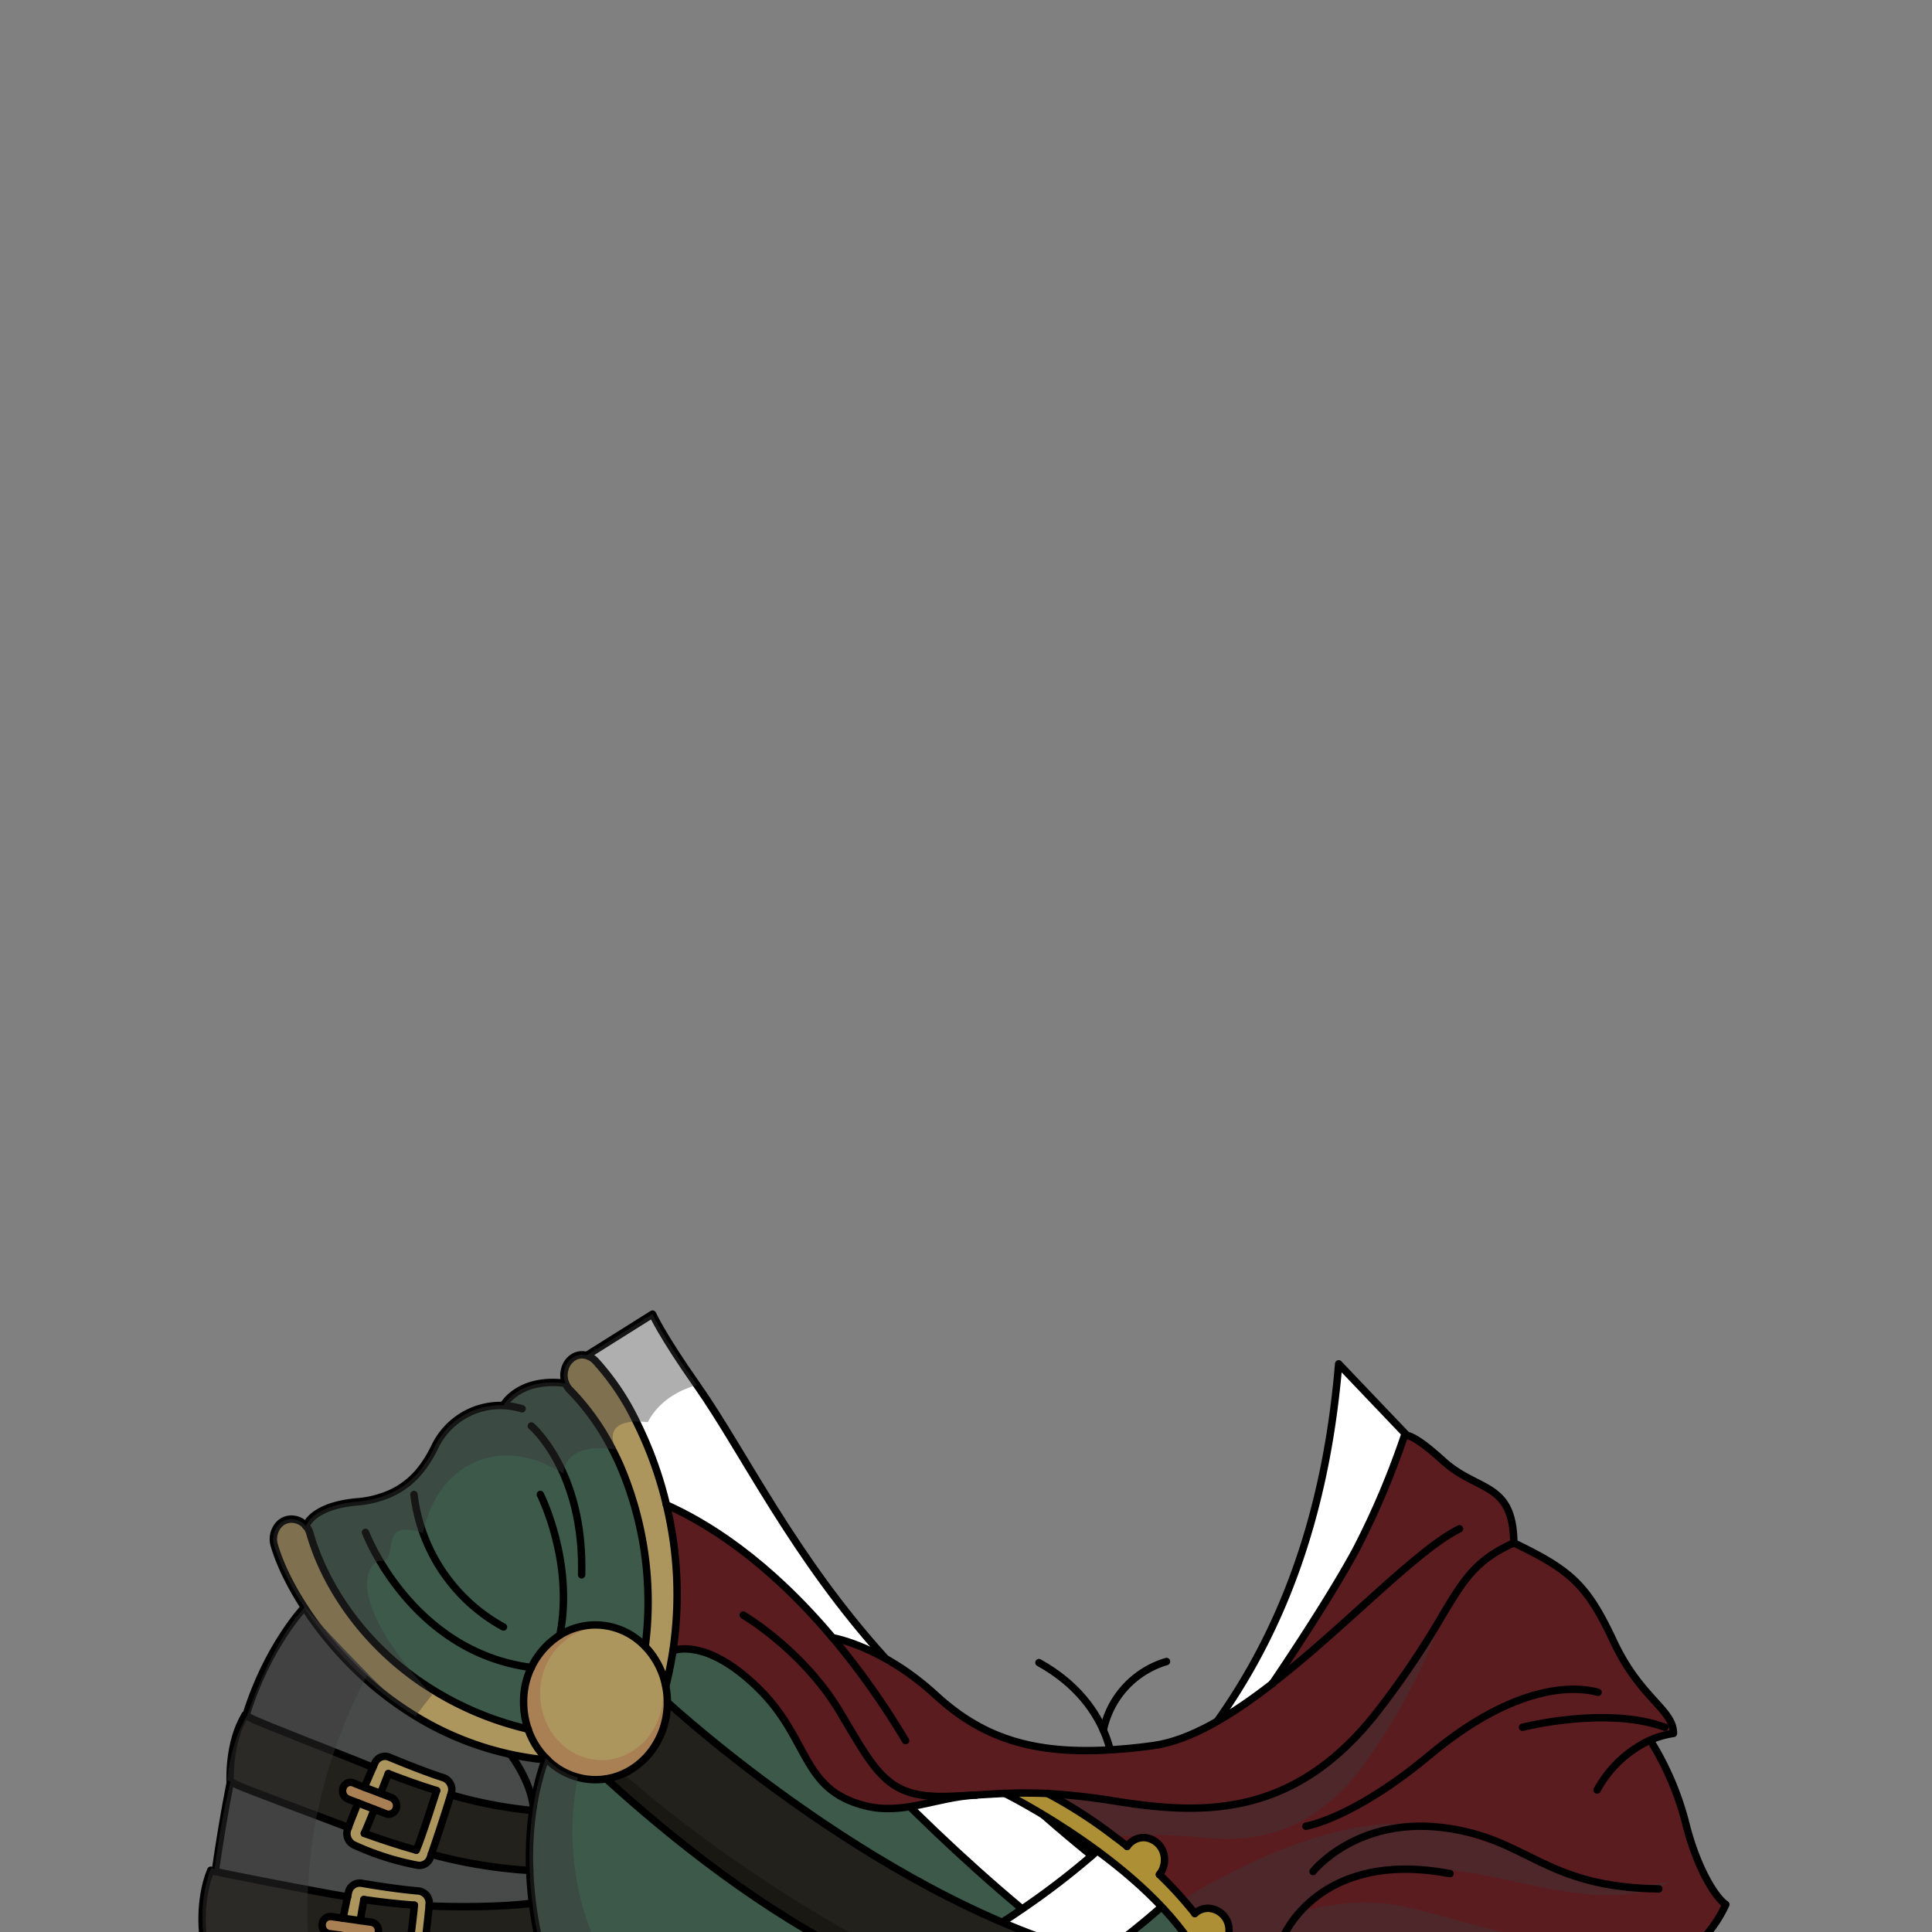 <svg xmlns="http://www.w3.org/2000/svg" viewBox="0 0 432 432">
  <rect x="0" y="0" width="432" height="432" fill="#808080" stroke="none"/>
  <defs>
    <style>.GUNDAN_GOAT_OUTFIT_GUNDAN_GOAT_OUTFIT_27_cls-1{isolation:isolate;}.GUNDAN_GOAT_OUTFIT_GUNDAN_GOAT_OUTFIT_27_cls-2{fill:none;stroke:#000;stroke-linecap:round;stroke-linejoin:round;stroke-width:1.66px;}.GUNDAN_GOAT_OUTFIT_GUNDAN_GOAT_OUTFIT_27_cls-3{fill:#3c594a;}.GUNDAN_GOAT_OUTFIT_GUNDAN_GOAT_OUTFIT_27_cls-4{fill:#fff;}.GUNDAN_GOAT_OUTFIT_GUNDAN_GOAT_OUTFIT_27_cls-5{fill:#ad8f35;}.GUNDAN_GOAT_OUTFIT_GUNDAN_GOAT_OUTFIT_27_cls-6{fill:#191813;}.GUNDAN_GOAT_OUTFIT_GUNDAN_GOAT_OUTFIT_27_cls-7{fill:#22211b;}.GUNDAN_GOAT_OUTFIT_GUNDAN_GOAT_OUTFIT_27_cls-8{fill:#5b1c20;}.GUNDAN_GOAT_OUTFIT_GUNDAN_GOAT_OUTFIT_27_cls-9{fill:#3a383a;opacity:0.4;mix-blend-mode:multiply;}.GUNDAN_GOAT_OUTFIT_GUNDAN_GOAT_OUTFIT_27_cls-10{fill:#ad965e;}.GUNDAN_GOAT_OUTFIT_GUNDAN_GOAT_OUTFIT_27_cls-11{fill:#a98054;}.GUNDAN_GOAT_OUTFIT_GUNDAN_GOAT_OUTFIT_27_cls-12{fill:#474a49;}</style>
  </defs>
  <g class="GUNDAN_GOAT_OUTFIT_GUNDAN_GOAT_OUTFIT_27_cls-1">
    <g id="outfit">
      <path class="GUNDAN_GOAT_OUTFIT_GUNDAN_GOAT_OUTFIT_27_cls-2" d="M232.31,371.77C249.73,381.45,249,397,249,397" />
      <path class="GUNDAN_GOAT_OUTFIT_GUNDAN_GOAT_OUTFIT_27_cls-2" d="M246.7,386.91a20.28,20.28,0,0,1,14.13-15.39" />
      <path class="GUNDAN_GOAT_OUTFIT_GUNDAN_GOAT_OUTFIT_27_cls-3" d="M268.47,438.08h-19.4c-49.6-11-99.84-57.47-99.84-57.47a18.49,18.49,0,0,0-.35-3.61q1-4,1.59-7.89c.31-.14,7.38-3,18.95,8.23,11.85,11.51,9.56,22.8,24.09,26.44,8.43,2.1,15.63-1.84,24.33-2.39,2.48-.15,4.67-.28,6.83-.38C224.67,401,257.1,417.07,268.47,438.08Z" />
      <path class="GUNDAN_GOAT_OUTFIT_GUNDAN_GOAT_OUTFIT_27_cls-4" d="M244.1,414.93a171.41,171.41,0,0,1-15.56,11.91c-8.71-7.26-17.11-15-25.1-22.87a600.28,600.28,0,0,1-53-60.47c-4.44-5.77-8.36-11.05-11.68-15.66-1-1.38-1.94-2.7-2.82-3.94-4.59-6.47-7.72-11.16-9.15-13.39l.18-.29,4.21-7.14,14.76-9.26s2,4.61,9.94,15.89v0c10.58,15.07,21.5,38.36,42.23,61.19,9.2,10.14,19.18,20.35,29.75,30,1.82,1.66,3.65,3.32,5.5,4.94Q238.64,410.51,244.1,414.93Z" />
      <path class="GUNDAN_GOAT_OUTFIT_GUNDAN_GOAT_OUTFIT_27_cls-4" d="M299.33,305l17.31,18.15C309,373.41,282,406.84,259.74,426.36a170.34,170.34,0,0,1-13.86,11l-1.09.75H208.7a123.8,123.8,0,0,0,19.84-11.24,171.41,171.41,0,0,0,15.56-11.91C268.52,393.92,294.42,363.89,299.33,305Z" />
      <path class="GUNDAN_GOAT_OUTFIT_GUNDAN_GOAT_OUTFIT_27_cls-2" d="M244.1,414.93q-5.46-4.41-10.77-9.07c-1.85-1.62-3.69-3.28-5.5-4.94-10.57-9.65-20.55-19.86-29.75-30-20.73-22.83-31.65-46.12-42.23-61.19v0c-7.93-11.28-9.94-15.89-9.94-15.89l-14.76,9.26-4.21,7.14-.18.29" />
      <path class="GUNDAN_GOAT_OUTFIT_GUNDAN_GOAT_OUTFIT_27_cls-2" d="M126.75,310.51c6.48,10.11,48.43,71.8,101.79,116.33" />
      <path class="GUNDAN_GOAT_OUTFIT_GUNDAN_GOAT_OUTFIT_27_cls-2" d="M316.64,323.1C309,373.41,282,406.84,259.74,426.36a170.34,170.34,0,0,1-13.86,11l-1.09.75H208.7a123.8,123.8,0,0,0,19.84-11.24,171.41,171.41,0,0,0,15.56-11.91c24.42-21,50.32-51,55.23-110l17.31,18.15" />
      <path class="GUNDAN_GOAT_OUTFIT_GUNDAN_GOAT_OUTFIT_27_cls-5" d="M224.67,401a95,95,0,0,1,9.54,0h0A108.7,108.7,0,0,1,252,412.81a4.53,4.53,0,0,1,3.68-2,4.86,4.86,0,0,1,4.67,5,5.24,5.24,0,0,1-1.13,3.27,88.78,88.78,0,0,1,7.92,8.7,4.4,4.4,0,0,1,3-1.17,4.85,4.85,0,0,1,4.66,5,5.13,5.13,0,0,1-2.09,4.2c.42.72.84,1.45,1.23,2.18h-5.49C257.1,417.07,224.67,401,224.67,401Z" />
      <path class="GUNDAN_GOAT_OUTFIT_GUNDAN_GOAT_OUTFIT_27_cls-6" d="M249.07,438.08H192.62c-21.79-10.5-42.32-26.91-57.07-40.33a14.77,14.77,0,0,0,3.83-1.16,17.37,17.37,0,0,0,9.85-16S199.47,427.05,249.07,438.08Z" />
      <path class="GUNDAN_GOAT_OUTFIT_GUNDAN_GOAT_OUTFIT_27_cls-7" d="M249.07,438.08H201.48c-22.86-11.12-46.33-27.65-62.1-41.49a17.37,17.37,0,0,0,9.85-16S199.47,427.05,249.07,438.08Z" />
      <path class="GUNDAN_GOAT_OUTFIT_GUNDAN_GOAT_OUTFIT_27_cls-8" d="M385.9,425.84a29.47,29.47,0,0,1-10.48,12.24H274c-.39-.73-.81-1.46-1.23-2.18a5.13,5.13,0,0,0,2.09-4.2,4.85,4.85,0,0,0-4.66-5,4.4,4.4,0,0,0-3,1.17c-.85-1.08-1.73-2.13-2.63-3.15h0c-1.72-1.95-3.49-3.8-5.29-5.54a5.24,5.24,0,0,0,1.13-3.27,4.86,4.86,0,0,0-4.67-5,4.53,4.53,0,0,0-3.68,2A108.7,108.7,0,0,0,234.21,401h0a95,95,0,0,0-9.54,0c-2.16.1-4.35.23-6.83.38-8.7.55-15.9,4.49-24.33,2.39-14.53-3.64-12.24-14.93-24.09-26.44-11.57-11.25-18.64-8.37-18.95-8.23A85.46,85.46,0,0,0,149,336.48c8.87,3.95,22.53,12.31,37.18,29.73h0c.42.07,11.27,2,23.12,12.91,10.9,10,22.84,13.6,42,11.93l1.1-.09q2.59-.25,5.37-.63c8.3-1.11,17.58-6.77,26.75-13.9v0c.48-.7,12.79-18.79,18.92-30.34A182.1,182.1,0,0,0,314,321.12s.87-1.59,8.66,5.51,15.69,4.57,15.84,18.41c12.83,6.18,16.37,9.38,22.31,22.08s13.36,15.15,13.36,20.52a20.23,20.23,0,0,0-5.22,1.5,65.59,65.59,0,0,1,7.86,18.18C379.23,417.16,383.36,424.13,385.9,425.84Z" />
      <path class="GUNDAN_GOAT_OUTFIT_GUNDAN_GOAT_OUTFIT_27_cls-9" d="M322.65,361s-4.49,14.73-16.81,32.39S279,412,268.47,410.85a97.71,97.71,0,0,0-19.05-.08A106.12,106.12,0,0,0,234.21,401h0a154.66,154.66,0,0,1,15.5,1.77c19.08,3,39.54,3.77,58.08-19.9A193.49,193.49,0,0,0,322.64,361Z" />
      <path class="GUNDAN_GOAT_OUTFIT_GUNDAN_GOAT_OUTFIT_27_cls-9" d="M376.64,434.72c-.42.3-2.2,1.55-4.81,3.36H274c-.39-.73-.81-1.46-1.23-2.18a5.13,5.13,0,0,0,2.09-4.2,4.85,4.85,0,0,0-4.66-5,4.4,4.4,0,0,0-3,1.17c-.85-1.08-1.73-2.13-2.63-3.15h0s32.44-20.95,55-16.3,36.6,16.31,54.08,12.2c-16.53,8.75-39.11-3.65-55.27-2.52s-20.77.61-27.53,9.28c21.86-5.21,25.29.91,51.8,6C367.14,438,375.78,435.16,376.64,434.72Z" />
      <path class="GUNDAN_GOAT_OUTFIT_GUNDAN_GOAT_OUTFIT_27_cls-10" d="M150.47,369.11q-.6,3.9-1.59,7.89a17.64,17.64,0,0,0-4.6-8.9,77.54,77.54,0,0,0-5.56-40.26c-.58-1.32-1.19-2.59-1.84-3.83a53.43,53.43,0,0,0-9.51-13.25,2.88,2.88,0,0,1-.44-.54,3.93,3.93,0,0,1-.51-.92,4.82,4.82,0,0,1-.19-3.07,4.44,4.44,0,0,1,2.09-2.85,3.63,3.63,0,0,1,2.82-.3,4.42,4.42,0,0,1,2,1.23,56,56,0,0,1,9.1,13.56A85.55,85.55,0,0,1,149,336.48c.54,2.26,1,4.61,1.38,7A85.35,85.35,0,0,1,150.47,369.11Z" />
      <path class="GUNDAN_GOAT_OUTFIT_GUNDAN_GOAT_OUTFIT_27_cls-11" d="M149.23,380.61c0,8.7-5.94,15.9-13.68,17.14a14.39,14.39,0,0,1-2.37.19A15.34,15.34,0,0,1,122,393.08a17.35,17.35,0,0,1-3.92-6.44,18.38,18.38,0,0,1-1-6,17.56,17.56,0,0,1,8.08-15,15,15,0,0,1,8-2.3,15.4,15.4,0,0,1,11.1,4.82,17.64,17.64,0,0,1,4.6,8.9A18.49,18.49,0,0,1,149.23,380.61Z" />
      <path class="GUNDAN_GOAT_OUTFIT_GUNDAN_GOAT_OUTFIT_27_cls-10" d="M148.26,378.73c0,7.44-5.08,13.61-11.71,14.68a13.7,13.7,0,0,1-2,.16A13.14,13.14,0,0,1,125,389.4a14.83,14.83,0,0,1-3.36-5.51,15.91,15.91,0,0,1-.85-5.16,15,15,0,0,1,6.92-12.87,12.87,12.87,0,0,1,6.82-2A13.2,13.2,0,0,1,144,368a15.06,15.06,0,0,1,3.94,7.62A15.57,15.57,0,0,1,148.26,378.73Z" />
      <path class="GUNDAN_GOAT_OUTFIT_GUNDAN_GOAT_OUTFIT_27_cls-10" d="M122,393.08c-.05.14-.11.28-.15.42A68.41,68.41,0,0,1,93,383.78,76.56,76.56,0,0,1,78.14,372c-9.13-9.3-14.75-19.52-16.8-26.3a4.85,4.85,0,0,1,1.34-5.13,3.86,3.86,0,0,1,3.28-.79,4.2,4.2,0,0,1,2.43,1.43,4.54,4.54,0,0,1,.87,1.64c3.21,11.31,11.41,24.08,24.82,33.28a71.19,71.19,0,0,0,24,10.52h0A17.22,17.22,0,0,0,122,393.08Z" />
      <path class="GUNDAN_GOAT_OUTFIT_GUNDAN_GOAT_OUTFIT_27_cls-7" d="M100.82,401.32a99.85,99.85,0,0,0,18.29,3.52,72.87,72.87,0,0,0-.66,13.4,110,110,0,0,1-22-3.62C97.45,411.8,99.05,407,100.82,401.32Z" />
      <path class="GUNDAN_GOAT_OUTFIT_GUNDAN_GOAT_OUTFIT_27_cls-3" d="M192.62,438.08h-71a82.88,82.88,0,0,1-2.2-10.06v0c-.13-.79-.24-1.62-.34-2.46-.29-2.25-.51-4.69-.6-7.29a72.87,72.87,0,0,1,.66-13.4c0-.28.09-.56.13-.84v0a61,61,0,0,1,1.87-8.16c.23-.77.49-1.55.78-2.32a1.18,1.18,0,0,1,.07-.2c0-.08.05-.15.08-.22a15.57,15.57,0,0,0,7.18,4.33,15.26,15.26,0,0,0,4,.53,14.39,14.39,0,0,0,2.37-.19C150.3,411.17,170.83,427.58,192.62,438.08Z" />
      <path class="GUNDAN_GOAT_OUTFIT_GUNDAN_GOAT_OUTFIT_27_cls-10" d="M100.82,401.32c-1.77,5.7-3.37,10.48-4.35,13.3-.07.25-.15.48-.23.69a2.55,2.55,0,0,1-2.85,1.76,60.52,60.52,0,0,1-14.32-4.58,2.86,2.86,0,0,1-1.28-3.56l.11-.3c.76-2,1.49-3.81,2.16-5.49l3.64,1.41c-.94,2.36-1.83,4.54-2.24,5.4,3.53,1.28,7.45,2.58,11.61,3.75,1.07-2.25,4.56-13.32,4.56-13.32-3.83-1.18-7.47-2.49-10.8-3.8,0,0-.77,2-1.74,4.42l-3.6-1.38c.75-1.76,1.38-3.25,1.9-4.43.15-.34.28-.64.41-.92A2.48,2.48,0,0,1,87,392.89c2.91,1.22,8.16,3.34,12.2,4.63a2.81,2.81,0,0,1,1.68,3.53C100.87,401.14,100.85,401.22,100.82,401.32Z" />
      <path class="GUNDAN_GOAT_OUTFIT_GUNDAN_GOAT_OUTFIT_27_cls-12" d="M114.36,392.32a68.42,68.42,0,0,0,7.53,1.18c-.29.77-.55,1.55-.78,2.32a61.38,61.38,0,0,0-1.87,8.16c-.62-5.79-4.92-11.43-4.92-11.43Z" />
      <path class="GUNDAN_GOAT_OUTFIT_GUNDAN_GOAT_OUTFIT_27_cls-7" d="M121.59,438.08h-27c.37-3,.86-7.15,1.35-11.91,6.09.29,16.73.27,22.85-.61l.24,0c.1.84.21,1.67.34,2.46v0A82.88,82.88,0,0,0,121.59,438.08Z" />
      <path class="GUNDAN_GOAT_OUTFIT_GUNDAN_GOAT_OUTFIT_27_cls-3" d="M144.28,368.1a15.4,15.4,0,0,0-11.1-4.82,15,15,0,0,0-8,2.3,17,17,0,0,0-6.39,7.28,18.64,18.64,0,0,0-.69,13.78h0a71.19,71.19,0,0,1-24-10.52c-13.41-9.2-21.61-22-24.82-33.28a4.54,4.54,0,0,0-.87-1.64c.14-.38,1.76-4.55,11.42-5.42A23.13,23.13,0,0,0,87.09,334c5.22-2.28,8.09-6.33,10.16-10.57a16.26,16.26,0,0,1,15.31-9.19h0s3.34-6.24,13.86-4.93a3.93,3.93,0,0,0,.51.92,2.88,2.88,0,0,0,.44.54A53.43,53.43,0,0,1,136.88,324c.65,1.24,1.26,2.51,1.84,3.83A77.54,77.54,0,0,1,144.28,368.1Z" />
      <path class="GUNDAN_GOAT_OUTFIT_GUNDAN_GOAT_OUTFIT_27_cls-12" d="M119.25,404v0c0,.28-.1.56-.14.84a99.85,99.85,0,0,1-18.29-3.52l.09-.27a2.81,2.81,0,0,0-1.69-3.52c-3.83-1.24-8.75-3.2-11.73-4.44l-.47-.2a2.48,2.48,0,0,0-3.22,1.38c-.13.28-.26.59-.41.92l-1.61-.67-1.11-.44-.06,0-5.89-2.39c-7.74-3.12-17.36-7-19.39-8l-.13-.07c2-5.66,6.34-17,12.87-24.15,2.43,2.46,8.45,9,14.21,14.82,4.22,4.24,8.3,8.06,10.71,9.52a68.69,68.69,0,0,0,21.38,8.54l0,.23S118.62,398.19,119.25,404Z" />
      <path class="GUNDAN_GOAT_OUTFIT_GUNDAN_GOAT_OUTFIT_27_cls-10" d="M96,426.17c-.49,4.76-1,8.91-1.35,11.91H91.17c.62-4,1.45-11.73,1.49-12.09-4-.29-7.79-.74-11.3-1.25l-.83,4.72-3.78-.53c.36-1.89.7-3.5,1-4.77h0c.08-.35.14-.68.21-1a2.57,2.57,0,0,1,2.88-2.08c3.08.53,8.63,1.4,12.83,1.74A2.72,2.72,0,0,1,96,425.89Z" />
      <path class="GUNDAN_GOAT_OUTFIT_GUNDAN_GOAT_OUTFIT_27_cls-11" d="M87.51,401.94a2,2,0,0,1,1.07,2.45,1.79,1.79,0,0,1-1.68,1.28,1.52,1.52,0,0,1-.59-.12l-2.61-1-3.64-1.41-2.29-.88a2,2,0,0,1-1.07-2.46,1.79,1.79,0,0,1,1.67-1.27,1.53,1.53,0,0,1,.6.12l2.52,1,3.6,1.38Z" />
      <path class="GUNDAN_GOAT_OUTFIT_GUNDAN_GOAT_OUTFIT_27_cls-7" d="M86.31,405.55a1.52,1.52,0,0,0,.59.12,1.79,1.79,0,0,0,1.68-1.28,2,2,0,0,0-1.07-2.45L85.09,401c1-2.45,1.74-4.42,1.74-4.42,3.33,1.31,7,2.62,10.8,3.8,0,0-3.49,11.07-4.56,13.32-4.16-1.17-8.08-2.47-11.61-3.75.41-.86,1.3-3,2.24-5.4Z" />
      <path class="GUNDAN_GOAT_OUTFIT_GUNDAN_GOAT_OUTFIT_27_cls-12" d="M119.05,425.53l-.24,0c-6.12.87-16.76.89-22.84.6l0-.28a2.73,2.73,0,0,0-2.34-3.06l-.54-.05c-4.13-.36-9.35-1.18-12.3-1.69a2.43,2.43,0,0,0-1,.07,2.66,2.66,0,0,0-1.84,2c-.06.3-.13.63-.21,1h0c-2-.34-5.3-1-8.94-1.71-8.54-1.71-19.16-4-20.88-4.44a193.9,193.9,0,0,1,3.54-19.54.36.36,0,0,1,0-.1c1.54.71,11.76,4.65,19.38,7.57l5.22,2,.7.27,1.15.43c0,.11-.08.2-.12.3a2.87,2.87,0,0,0,1.28,3.57c.59.29,1.19.56,1.8.82a63.3,63.3,0,0,0,12.53,3.75l.22,0a2.57,2.57,0,0,0,2.63-1.79c.07-.21.15-.43.23-.68a110.5,110.5,0,0,0,22,3.61C118.54,420.84,118.77,423.28,119.05,425.53Z" />
      <path class="GUNDAN_GOAT_OUTFIT_GUNDAN_GOAT_OUTFIT_27_cls-7" d="M92.66,426c0,.36-.87,8.06-1.49,12.09H78.94c.18-.8.38-1.89.61-3.1.11-.56.21-1.15.32-1.74l2.74.39.23,0A1.83,1.83,0,0,0,84.6,432a1.89,1.89,0,0,0-1.53-2.15l-2.54-.36.83-4.72C84.87,425.25,88.69,425.7,92.66,426Z" />
      <path class="GUNDAN_GOAT_OUTFIT_GUNDAN_GOAT_OUTFIT_27_cls-11" d="M80.53,429.46l2.54.36A1.89,1.89,0,0,1,84.6,432a1.83,1.83,0,0,1-1.76,1.68l-.23,0-2.74-.39L76,432.7l-2.41-.34a1.9,1.9,0,0,1-1.54-2.15,1.83,1.83,0,0,1,1.75-1.67l.24,0,2.67.37Z" />
      <path class="GUNDAN_GOAT_OUTFIT_GUNDAN_GOAT_OUTFIT_27_cls-7" d="M72.09,430.21a1.91,1.91,0,0,0,1.54,2.15l2.41.34c-.32,1.65-.64,3.45-1,5.38h-3.4c-.59-.09-1.44-.23-2.48-.42-6.62-1.19-20.74-4-22.25-4.33l-1.51-.39s-1.22-8.08,1.7-15.14c.21.07.46.13.76.21,1.72.46,12.34,2.73,20.88,4.44,3.64.74,6.91,1.37,8.94,1.71-.27,1.27-.6,2.88-1,4.77l-2.67-.37-.24,0A1.84,1.84,0,0,0,72.09,430.21Z" />
      <path class="GUNDAN_GOAT_OUTFIT_GUNDAN_GOAT_OUTFIT_27_cls-7" d="M76.7,399.8a2,2,0,0,0,1.07,2.46l2.29.89q-1,2.5-2.15,5.48l-1.15-.43-.7-.27-5.23-2c-7.34-2.75-17-6.36-18.49-7.07l-.9-.43-.73-.35s.68-8.4,4.49-14.53l.13.07,1.29.69c1.69.88,10.65,4.4,18.08,7.35l5.91,2.35.06,0,1.11.44,1.61.67c-.52,1.18-1.15,2.67-1.89,4.43l-2.53-1a1.52,1.52,0,0,0-.59-.12A1.8,1.8,0,0,0,76.7,399.8Z" />
      <path class="GUNDAN_GOAT_OUTFIT_GUNDAN_GOAT_OUTFIT_27_cls-2" d="M186.21,366.21a178.22,178.22,0,0,1,16.28,23" />
      <path class="GUNDAN_GOAT_OUTFIT_GUNDAN_GOAT_OUTFIT_27_cls-2" d="M149,336.48c8.87,3.95,22.53,12.31,37.18,29.73" />
      <path class="GUNDAN_GOAT_OUTFIT_GUNDAN_GOAT_OUTFIT_27_cls-2" d="M284.53,376.41c16.29-12.63,32.26-29.89,41.82-34.57" />
      <path class="GUNDAN_GOAT_OUTFIT_GUNDAN_GOAT_OUTFIT_27_cls-2" d="M186.2,366.21h0c.42.07,11.27,2,23.12,12.91,10.9,10,22.84,13.6,42,11.93l1.1-.09q2.59-.25,5.37-.63c8.3-1.11,17.58-6.77,26.75-13.9" />
      <path class="GUNDAN_GOAT_OUTFIT_GUNDAN_GOAT_OUTFIT_27_cls-2" d="M284.52,376.43v0c.48-.7,12.79-18.79,18.92-30.34A182.1,182.1,0,0,0,314,321.12s.87-1.59,8.66,5.51,15.69,4.57,15.84,18.41" />
      <path class="GUNDAN_GOAT_OUTFIT_GUNDAN_GOAT_OUTFIT_27_cls-2" d="M166.19,361.14s13.35,7.8,21.62,21.64,10.6,19.45,24.59,18.88c2-.08,3.78-.18,5.44-.27,2.48-.15,4.67-.28,6.83-.38,1,0,2-.07,3-.09,2.07,0,4.2,0,6.59.11a154.66,154.66,0,0,1,15.5,1.77c19.08,3,39.54,3.77,58.08-19.9A193.49,193.49,0,0,0,322.64,361h0c4.76-7.93,7.47-12.27,15.88-16,12.83,6.18,16.37,9.38,22.31,22.08s13.36,15.15,13.36,20.52a20.23,20.23,0,0,0-5.22,1.5,26,26,0,0,0-11.85,11.15" />
      <path class="GUNDAN_GOAT_OUTFIT_GUNDAN_GOAT_OUTFIT_27_cls-2" d="M62.27,438.08H375.42a29.49,29.49,0,0,0,10.48-12.23c-2.54-1.72-6.67-8.69-9.06-18.53A65.59,65.59,0,0,0,369,389.14" />
      <path class="GUNDAN_GOAT_OUTFIT_GUNDAN_GOAT_OUTFIT_27_cls-2" d="M293.59,418.47s9.54-12.13,28.84-9.84,22.51,13.39,48.48,13.73" />
      <path class="GUNDAN_GOAT_OUTFIT_GUNDAN_GOAT_OUTFIT_27_cls-2" d="M286.81,433.34s7.84-20,37.42-14.39" />
      <path class="GUNDAN_GOAT_OUTFIT_GUNDAN_GOAT_OUTFIT_27_cls-2" d="M292,408.35s10.6-1.66,27.77-16,30.37-15.89,37.57-13.95" />
      <path class="GUNDAN_GOAT_OUTFIT_GUNDAN_GOAT_OUTFIT_27_cls-2" d="M340.44,386.22s18.74-4.81,31.85,0" />
      <path class="GUNDAN_GOAT_OUTFIT_GUNDAN_GOAT_OUTFIT_27_cls-2" d="M224.67,401s32.43,16.06,43.8,37.07" />
      <path class="GUNDAN_GOAT_OUTFIT_GUNDAN_GOAT_OUTFIT_27_cls-2" d="M267.17,427.85a88.78,88.78,0,0,0-7.92-8.7" />
      <path class="GUNDAN_GOAT_OUTFIT_GUNDAN_GOAT_OUTFIT_27_cls-2" d="M252,412.81c-.89-.71-1.75-1.4-2.61-2A106.12,106.12,0,0,0,234.21,401" />
      <path class="GUNDAN_GOAT_OUTFIT_GUNDAN_GOAT_OUTFIT_27_cls-2" d="M259.25,419.15a5.24,5.24,0,0,0,1.13-3.27,4.86,4.86,0,0,0-4.67-5,4.53,4.53,0,0,0-3.68,2" />
      <path class="GUNDAN_GOAT_OUTFIT_GUNDAN_GOAT_OUTFIT_27_cls-2" d="M272.73,435.9a5.13,5.13,0,0,0,2.09-4.2,4.85,4.85,0,0,0-4.66-5,4.4,4.4,0,0,0-3,1.17" />
      <path class="GUNDAN_GOAT_OUTFIT_GUNDAN_GOAT_OUTFIT_27_cls-2" d="M149.23,380.61c0,8.7-5.94,15.9-13.68,17.14a14.39,14.39,0,0,1-2.37.19A15.34,15.34,0,0,1,122,393.08a17.35,17.35,0,0,1-3.92-6.44,18.38,18.38,0,0,1-1-6,17.56,17.56,0,0,1,8.08-15,15,15,0,0,1,8-2.3,15.4,15.4,0,0,1,11.1,4.82,17.64,17.64,0,0,1,4.6,8.9A18.49,18.49,0,0,1,149.23,380.61Z" />
      <path class="GUNDAN_GOAT_OUTFIT_GUNDAN_GOAT_OUTFIT_27_cls-2" d="M118.11,386.64a71,71,0,0,1-24-10.52c-13.41-9.2-21.6-22-24.82-33.28a4.27,4.27,0,0,0-.87-1.63A4.17,4.17,0,0,0,66,339.77a3.87,3.87,0,0,0-3.29.79,4.86,4.86,0,0,0-1.33,5.13c2,6.78,7.66,17,16.8,26.3A76.19,76.19,0,0,0,93,383.78a68.52,68.52,0,0,0,28.9,9.72l.62.07" />
      <path class="GUNDAN_GOAT_OUTFIT_GUNDAN_GOAT_OUTFIT_27_cls-2" d="M148.88,377q1-4,1.59-7.89a85.35,85.35,0,0,0-.07-25.61c-.38-2.41-.84-4.76-1.38-7a85.55,85.55,0,0,0-6.74-18.61,56,56,0,0,0-9.1-13.56,4.42,4.42,0,0,0-2-1.23,3.63,3.63,0,0,0-2.82.3,4.44,4.44,0,0,0-2.09,2.85,4.82,4.82,0,0,0,.19,3.07,3.93,3.93,0,0,0,.51.92,2.88,2.88,0,0,0,.44.54A53.43,53.43,0,0,1,136.88,324c.65,1.24,1.26,2.51,1.84,3.83a77.54,77.54,0,0,1,5.56,40.26" />
      <path class="GUNDAN_GOAT_OUTFIT_GUNDAN_GOAT_OUTFIT_27_cls-2" d="M116.74,315a18.33,18.33,0,0,0-4.18-.72,16.26,16.26,0,0,0-15.31,9.19c-2.07,4.24-4.94,8.29-10.16,10.57a23.13,23.13,0,0,1-7.28,1.78c-9.66.87-11.28,5-11.42,5.42v0" />
      <path class="GUNDAN_GOAT_OUTFIT_GUNDAN_GOAT_OUTFIT_27_cls-2" d="M126.42,309.3c-10.52-1.31-13.86,4.93-13.86,4.93" />
      <path class="GUNDAN_GOAT_OUTFIT_GUNDAN_GOAT_OUTFIT_27_cls-2" d="M118.81,318.85s11.87,10.06,11.24,33.28" />
      <path class="GUNDAN_GOAT_OUTFIT_GUNDAN_GOAT_OUTFIT_27_cls-2" d="M120.82,334.17s7.59,15,4.38,31.41" />
      <path class="GUNDAN_GOAT_OUTFIT_GUNDAN_GOAT_OUTFIT_27_cls-2" d="M81.72,342.64s10.07,26.69,37.09,30.22" />
      <path class="GUNDAN_GOAT_OUTFIT_GUNDAN_GOAT_OUTFIT_27_cls-2" d="M92.57,334.17a39,39,0,0,0,20,29.63" />
      <path class="GUNDAN_GOAT_OUTFIT_GUNDAN_GOAT_OUTFIT_27_cls-2" d="M150.46,369.12h0c.31-.14,7.38-3,18.95,8.23,11.85,11.51,9.56,22.8,24.09,26.44,8.43,2.1,15.63-1.84,24.33-2.39l.46,0" />
      <path class="GUNDAN_GOAT_OUTFIT_GUNDAN_GOAT_OUTFIT_27_cls-2" d="M149.23,380.61s50.24,46.44,99.84,57.47" />
      <path class="GUNDAN_GOAT_OUTFIT_GUNDAN_GOAT_OUTFIT_27_cls-2" d="M135.55,397.75c14.75,13.42,35.28,29.83,57.07,40.33" />
      <path class="GUNDAN_GOAT_OUTFIT_GUNDAN_GOAT_OUTFIT_27_cls-2" d="M119.24,404a61.38,61.38,0,0,1,1.87-8.16c.23-.77.49-1.55.78-2.32,0-.14.1-.28.15-.42" />
      <path class="GUNDAN_GOAT_OUTFIT_GUNDAN_GOAT_OUTFIT_27_cls-2" d="M121.59,438.08a82.88,82.88,0,0,1-2.2-10.06v0c-.13-.79-.24-1.62-.34-2.46-.29-2.25-.51-4.69-.6-7.29a72.87,72.87,0,0,1,.66-13.4c0-.28.09-.56.13-.84" />
      <path class="GUNDAN_GOAT_OUTFIT_GUNDAN_GOAT_OUTFIT_27_cls-2" d="M114.32,392.55s4.3,5.64,4.92,11.43v0" />
      <path class="GUNDAN_GOAT_OUTFIT_GUNDAN_GOAT_OUTFIT_27_cls-2" d="M119.11,404.84a99.85,99.85,0,0,1-18.29-3.52" />
      <path class="GUNDAN_GOAT_OUTFIT_GUNDAN_GOAT_OUTFIT_27_cls-2" d="M83.39,395.19c-5.81-2.43-24.65-9.65-27.16-10.95l-1.42-.76" />
      <path class="GUNDAN_GOAT_OUTFIT_GUNDAN_GOAT_OUTFIT_27_cls-2" d="M97.63,400.38c-3.83-1.18-7.47-2.49-10.8-3.8" />
      <path class="GUNDAN_GOAT_OUTFIT_GUNDAN_GOAT_OUTFIT_27_cls-2" d="M118.45,418.24a110,110,0,0,1-22-3.62" />
      <path class="GUNDAN_GOAT_OUTFIT_GUNDAN_GOAT_OUTFIT_27_cls-2" d="M54.81,383.48c-3.8,6.13-3.35,14.89-3.35,14.89s.56.28,1.62.78c2.14,1,19.43,7.43,24.82,9.48" />
      <path class="GUNDAN_GOAT_OUTFIT_GUNDAN_GOAT_OUTFIT_27_cls-2" d="M93.07,413.7c-4.16-1.17-8.08-2.47-11.61-3.75" />
      <path class="GUNDAN_GOAT_OUTFIT_GUNDAN_GOAT_OUTFIT_27_cls-2" d="M81.49,399.62c.75-1.76,1.38-3.25,1.9-4.43.15-.34.28-.64.41-.92A2.48,2.48,0,0,1,87,392.89c2.91,1.22,8.16,3.34,12.2,4.63a2.81,2.81,0,0,1,1.68,3.53c0,.09-.05.17-.08.27-1.77,5.7-3.37,10.48-4.35,13.3-.07.25-.15.48-.23.69a2.55,2.55,0,0,1-2.85,1.76,60.52,60.52,0,0,1-14.32-4.58,2.86,2.86,0,0,1-1.28-3.56l.11-.3c.76-2,1.49-3.81,2.16-5.49" />
      <path class="GUNDAN_GOAT_OUTFIT_GUNDAN_GOAT_OUTFIT_27_cls-2" d="M55,383.59c4.71-15.4,13-24.15,13-24.15" />
      <path class="GUNDAN_GOAT_OUTFIT_GUNDAN_GOAT_OUTFIT_27_cls-2" d="M51.52,398.39c-1.39,7-2.51,13.95-3.38,20.07" />
      <path class="GUNDAN_GOAT_OUTFIT_GUNDAN_GOAT_OUTFIT_27_cls-2" d="M97.63,400.38s-3.49,11.07-4.56,13.32" />
      <path class="GUNDAN_GOAT_OUTFIT_GUNDAN_GOAT_OUTFIT_27_cls-2" d="M83.7,404.55c-.94,2.36-1.83,4.54-2.24,5.4" />
      <path class="GUNDAN_GOAT_OUTFIT_GUNDAN_GOAT_OUTFIT_27_cls-2" d="M86.83,396.58s-.77,2-1.74,4.42" />
      <path class="GUNDAN_GOAT_OUTFIT_GUNDAN_GOAT_OUTFIT_27_cls-2" d="M85.09,401l2.42.94a2,2,0,0,1,1.07,2.45,1.79,1.79,0,0,1-1.68,1.28,1.52,1.52,0,0,1-.59-.12l-2.61-1-3.64-1.41-2.29-.88a2,2,0,0,1-1.07-2.46,1.79,1.79,0,0,1,1.67-1.27,1.53,1.53,0,0,1,.6.12l2.52,1Z" />
      <path class="GUNDAN_GOAT_OUTFIT_GUNDAN_GOAT_OUTFIT_27_cls-2" d="M118.81,425.56c-6.12.88-16.76.9-22.85.61" />
      <path class="GUNDAN_GOAT_OUTFIT_GUNDAN_GOAT_OUTFIT_27_cls-2" d="M92.66,426c-4-.29-7.79-.74-11.3-1.25" />
      <path class="GUNDAN_GOAT_OUTFIT_GUNDAN_GOAT_OUTFIT_27_cls-2" d="M71.67,438.08c-4.38-.67-23-4-24.72-4.37l-1.51-.38s-1.22-8.09,1.69-15.14l.76.21c2.46.64,23,4.61,29.83,5.76" />
      <path class="GUNDAN_GOAT_OUTFIT_GUNDAN_GOAT_OUTFIT_27_cls-2" d="M94.61,438.08c.37-3,.86-7.15,1.35-11.91l0-.28a2.72,2.72,0,0,0-2.34-3.06c-4.2-.34-9.75-1.21-12.83-1.74a2.57,2.57,0,0,0-2.88,2.08c-.07.31-.13.64-.21,1h0c-.27,1.27-.61,2.88-1,4.77" />
      <path class="GUNDAN_GOAT_OUTFIT_GUNDAN_GOAT_OUTFIT_27_cls-2" d="M76,432.7c-.32,1.65-.64,3.45-1,5.38" />
      <path class="GUNDAN_GOAT_OUTFIT_GUNDAN_GOAT_OUTFIT_27_cls-2" d="M92.66,426h0c0,.36-.87,8.06-1.49,12.09" />
      <path class="GUNDAN_GOAT_OUTFIT_GUNDAN_GOAT_OUTFIT_27_cls-2" d="M81.36,424.74l-.83,4.72" />
      <path class="GUNDAN_GOAT_OUTFIT_GUNDAN_GOAT_OUTFIT_27_cls-2" d="M80.53,429.46l2.54.36A1.89,1.89,0,0,1,84.6,432a1.83,1.83,0,0,1-1.76,1.68l-.23,0-2.74-.39L76,432.7l-2.41-.34a1.9,1.9,0,0,1-1.54-2.15,1.83,1.83,0,0,1,1.75-1.67l.24,0,2.67.37Z" />
      <path class="GUNDAN_GOAT_OUTFIT_GUNDAN_GOAT_OUTFIT_27_cls-9" d="M155.85,309.73s-7.57,1.58-11,8.27a18.74,18.74,0,0,0-2.58-.13c-8,.13-4.5,6.3-4.5,6.3s-.34-.08-.91-.16c-.27,0-.6-.08-1-.11-3.17-.29-9.29-.1-9.9,5.61v0c-14.66-9.23-28.28-1.76-31.39,13.31-10.69-3.73-4.76,6.81-9.68,6.19a1.65,1.65,0,0,1-.3,0c-5,3-2.95,13.1,9.45,27.13.82.93,1.69,1.87,2.6,2.84-1.33,1.59-2.55,3.2-3.69,4.82A76.19,76.19,0,0,1,78.15,372c-9.14-9.3-14.75-19.52-16.8-26.3a4.86,4.86,0,0,1,1.33-5.13,3.87,3.87,0,0,1,3.29-.79,4.17,4.17,0,0,1,2.42,1.44c.14-.39,1.77-4.55,11.42-5.43A23.41,23.41,0,0,0,87.09,334c5.22-2.29,8.1-6.34,10.16-10.58a16.25,16.25,0,0,1,15.32-9.18h0s3.34-6.25,13.85-4.94a4.79,4.79,0,0,1-.18-3.06,4.38,4.38,0,0,1,2.09-2.86,3.62,3.62,0,0,1,2.82-.3l14.76-9.26s2,4.61,9.93,15.89Z" />
      <path class="GUNDAN_GOAT_OUTFIT_GUNDAN_GOAT_OUTFIT_27_cls-9" d="M82.28,374.26a111.87,111.87,0,0,0-7.56,17.4l0,0a116.51,116.51,0,0,0-3.86,14.24,0,0,0,0,1,0,0,109,109,0,0,0-2,16.48,103.18,103.18,0,0,0,.42,15.21c-6.62-1.19-20.74-4-22.25-4.33l-1.51-.39s-1.22-8.08,1.7-15.14c.21.07.46.13.76.21a193.9,193.9,0,0,1,3.54-19.54l-.73-.35s.68-8.4,4.49-14.53c2-5.66,6.34-17,12.87-24.15C70.5,361.9,76.52,368.48,82.28,374.26Z" />
      <path class="GUNDAN_GOAT_OUTFIT_GUNDAN_GOAT_OUTFIT_27_cls-9" d="M134.94,438.08H121.59a82.88,82.88,0,0,1-2.2-10.06v0c-.13-.79-.24-1.62-.34-2.46-.29-2.25-.51-4.69-.6-7.29a72.87,72.87,0,0,1,.66-13.4c0-.28.09-.56.13-.84v0a61,61,0,0,1,1.87-8.16c.23-.77.49-1.55.78-2.32a1.18,1.18,0,0,1,.07-.2c0-.08.05-.15.08-.22a15.57,15.57,0,0,0,7.18,4.33A61.77,61.77,0,0,0,134.94,438.08Z" />
    </g>
  </g>
</svg>